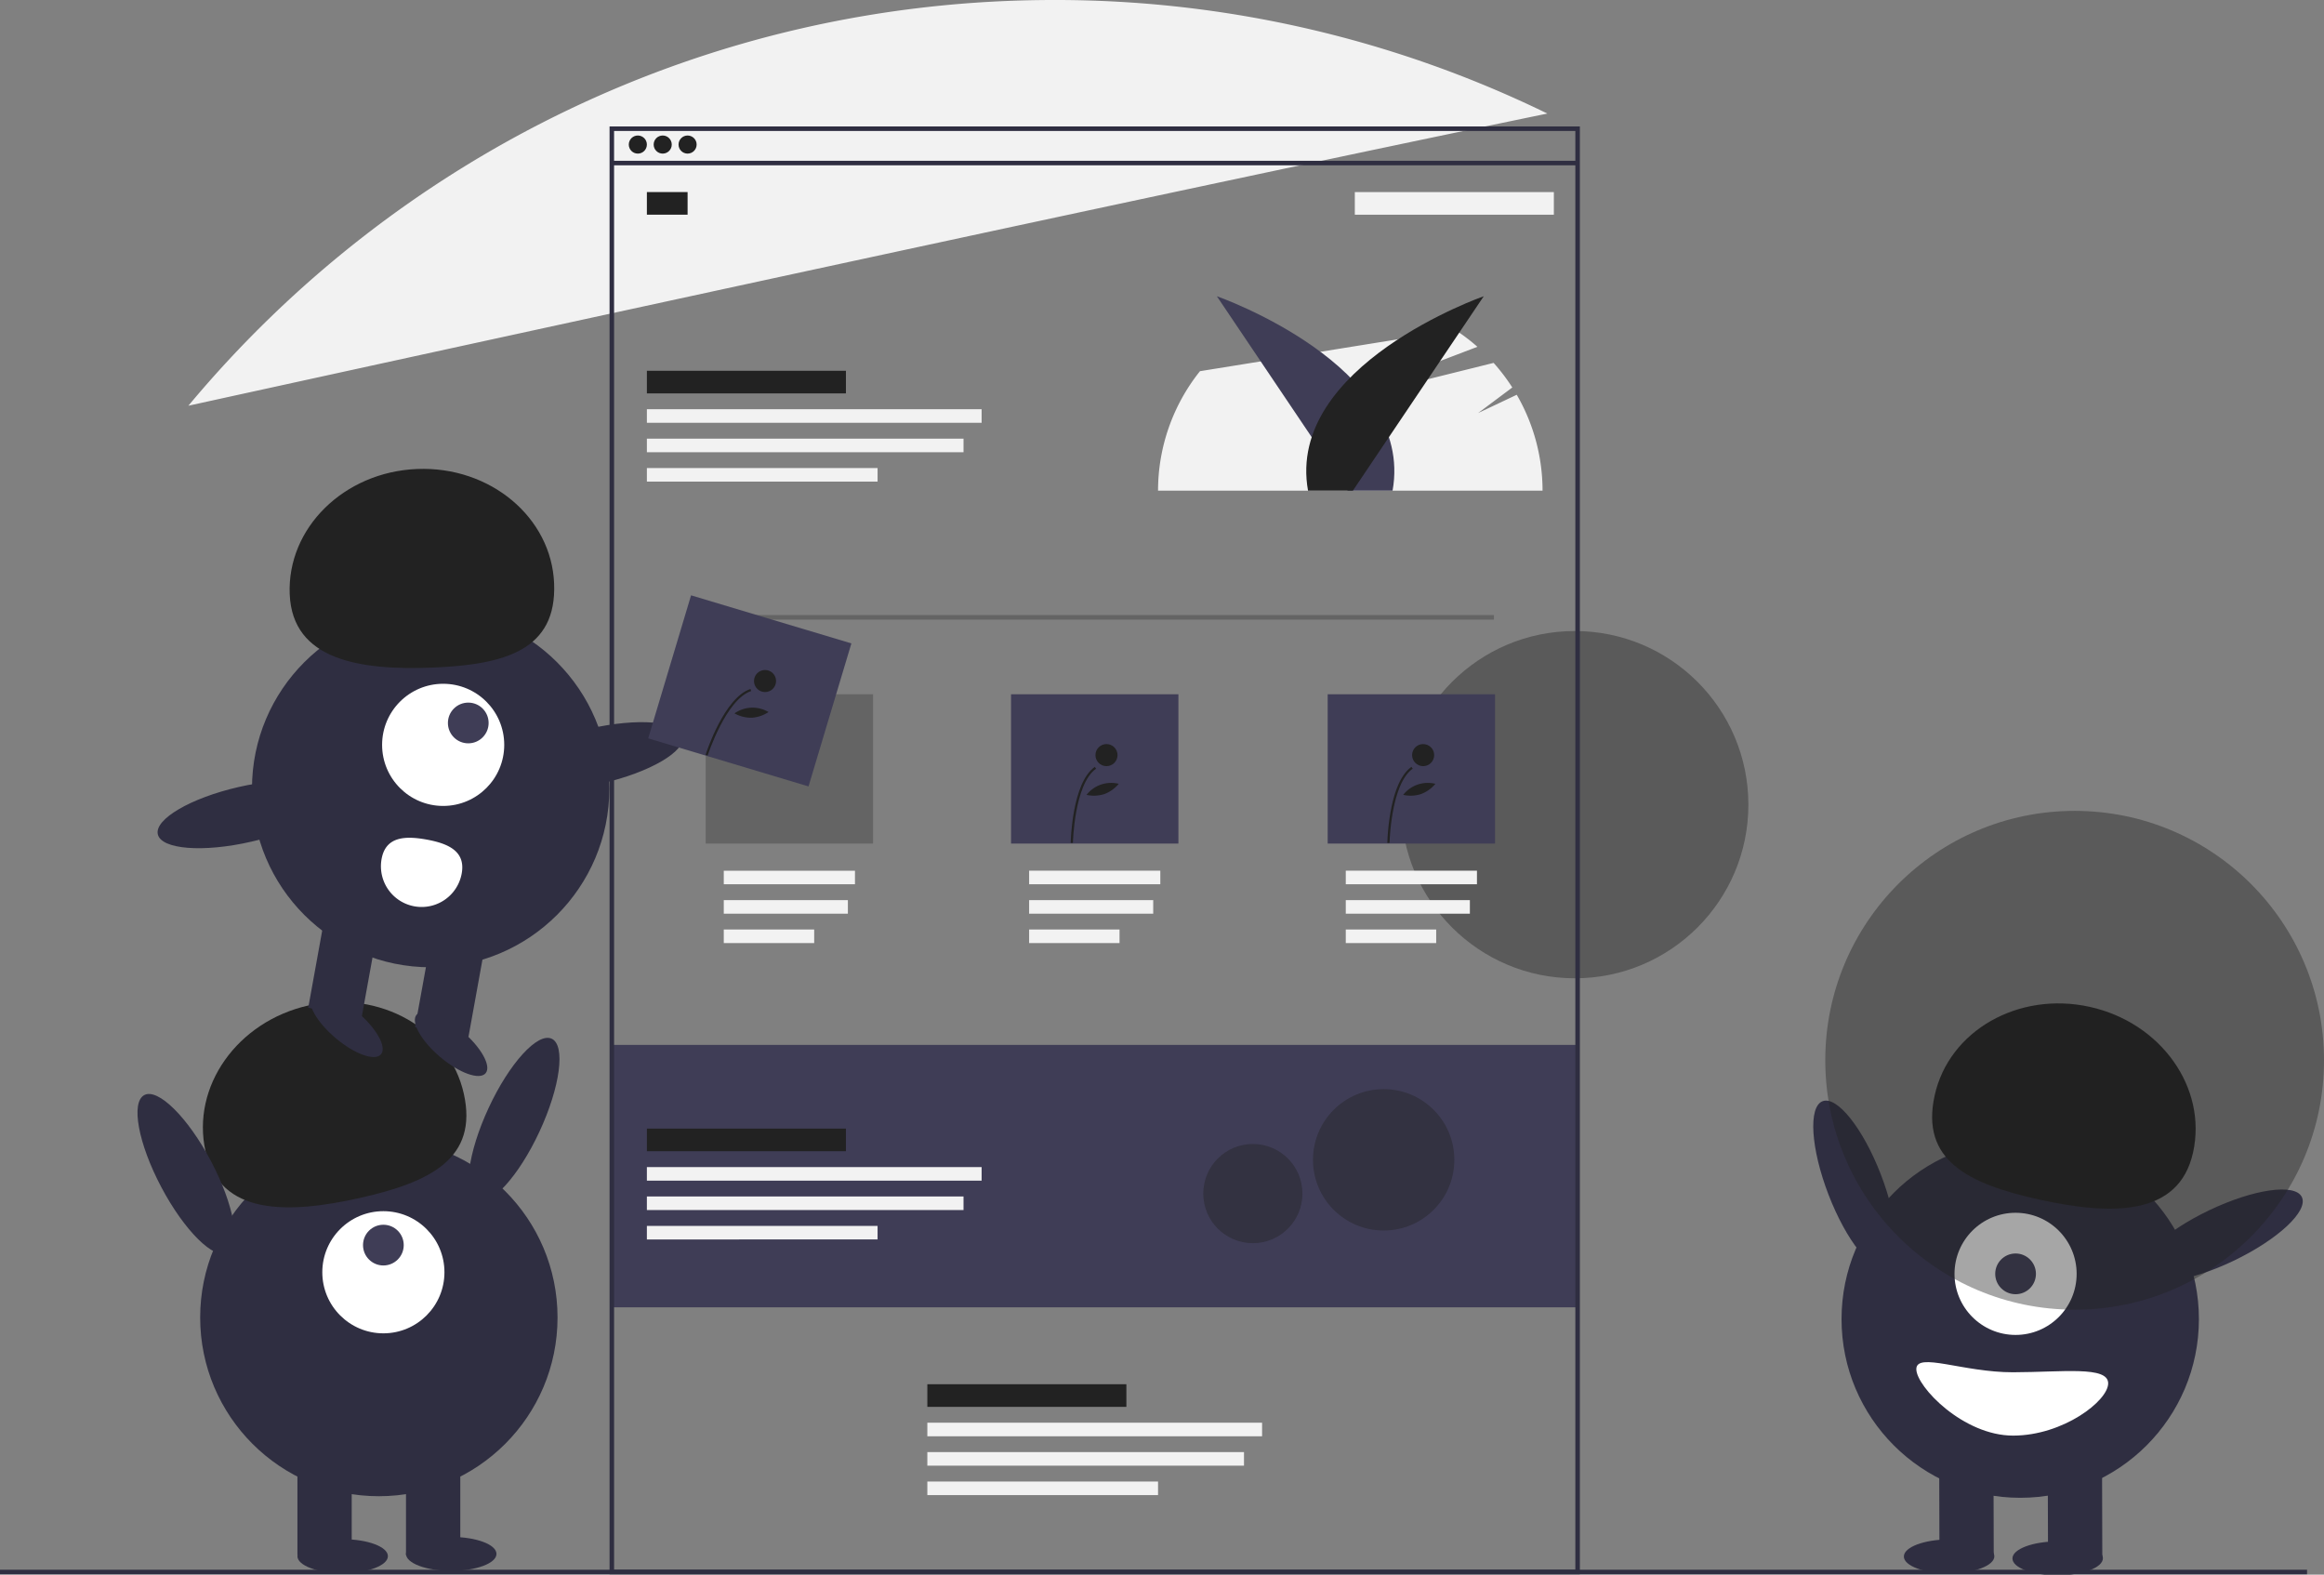 <svg data-name="Layer 1" xmlns="http://www.w3.org/2000/svg" width="1027.496" height="696.059"><rect width="100%" height="100%" fill="#808080" stroke="none"/><circle cx="696.248" cy="355.702" r="76.752" fill="#222" opacity=".4"/><path fill="#3f3d56" d="M270 461.902h428v116H270z"/><path d="M670.587 174.506l-17.09 8.088 15.125-11.31a85.352 85.352 0 0 0-8.258-10.867l-74.117 18.422 66.948-25.538a85.339 85.339 0 0 0-9.722-7.41l-112.936 18.19A84.64 84.64 0 0 0 512 216.902h170a84.594 84.594 0 0 0-11.413-42.395zm13.536-124.311A495.972 495.972 0 0 0 466 0C312.17 0 174.639 69.753 83.29 179.349c156.426-34.275 428.777-93.606 600.833-129.154z" fill="#f2f2f2"/><path fill="#2f2e41" d="M0 693.902h1020v2H0z"/><path d="M595.864 216.902L538 130.952s87.631 30.592 77.686 85.95z" fill="#3f3d56"/><path d="M598.136 216.902L656 130.952s-87.631 30.592-77.686 85.95z" fill="#222"/><path d="M698.5 695.902h-429v-640h429zm-427-2h425v-636h-425z" fill="#2f2e41"/><path fill="#2f2e41" d="M271 71.083h427v2H271z"/><circle cx="282" cy="63.902" r="4" fill="#222"/><circle cx="293" cy="63.902" r="4" fill="#222"/><circle cx="304" cy="63.902" r="4" fill="#222"/><path fill="#222" d="M286 84.902h18v10h-18zm0 79h88v10h-88z"/><path fill="#f2f2f2" d="M687 94.901h-88v-10h88zm-401 86.001h148v6H286zm0 13h140v6H286zm0 13h102v6H286zm34 178h58v6h-58zm0 13h54.865v6H320zm0 13h39.973v6H320zm135-26h58v6h-58zm0 13h54.865v6H455zm0 13h39.973v6H455zm140-26h58v6h-58zm0 13h54.865v6H595zm0 13h39.973v6H595z"/><path fill="#222" d="M410 611.902h88v10h-88z"/><path fill="#f2f2f2" d="M410 628.902h148v6H410zm0 13h140v6H410zm0 13h102v6H410z"/><path fill="#222" opacity=".3" d="M312.5 271.902h348v2h-348zm-.5 35h74v66h-74z"/><path fill="#3f3d56" d="M447 306.902h74v66h-74zm140 0h74v66h-74z"/><path d="M474.359 372.625l-.977-.02c.021-1.08.632-26.56 10.663-33.604l.56.8c-9.626 6.758-10.242 32.564-10.246 32.824z" fill="#222"/><circle cx="489.206" cy="333.798" r="4.881" fill="#222"/><path d="M488.22 351.034a15.198 15.198 0 0 1-7.842.338 13.85 13.85 0 0 1 14.24-4.884 15.198 15.198 0 0 1-6.399 4.546zm126.139 21.591l-.977-.02c.021-1.08.632-26.56 10.663-33.604l.56.8c-9.626 6.758-10.242 32.564-10.246 32.824z" fill="#222"/><circle cx="629.206" cy="333.798" r="4.881" fill="#222"/><path d="M628.22 351.034a15.198 15.198 0 0 1-7.842.338 13.85 13.85 0 0 1 14.24-4.884 15.198 15.198 0 0 1-6.399 4.546zM286 498.902h88v10h-88z" fill="#222"/><path fill="#f2f2f2" d="M286 515.902h148v6H286zm0 13h140v6H286zm0 13h102v6H286z"/><circle cx="611.752" cy="512.702" r="31.248" fill="#222" opacity=".4"/><circle cx="553.92" cy="527.626" r="21.92" fill="#222" opacity=".4"/><circle cx="167.5" cy="582.402" r="79" fill="#2f2e41"/><path fill="#2f2e41" d="M131.5 644.402h24v43h-24zm48 0h24v43h-24z"/><ellipse cx="151.5" cy="687.902" rx="20" ry="7.5" fill="#2f2e41"/><ellipse cx="199.5" cy="686.902" rx="20" ry="7.5" fill="#2f2e41"/><circle cx="169.5" cy="562.402" r="27" fill="#fff"/><circle cx="169.5" cy="550.402" r="9" fill="#3f3d56"/><path d="M90.867 508.934c-6.379-28.567 14.012-57.434 45.544-64.475s62.265 10.41 68.644 38.978-14.518 39.104-46.05 46.145-61.759 7.92-68.138-20.648z" fill="#222"/><ellipse cx="313.528" cy="596.957" rx="39.5" ry="12.4" transform="rotate(-65.077 190.49 613.566)" fill="#2f2e41"/><ellipse cx="168.528" cy="620.957" rx="12.4" ry="39.5" transform="rotate(-27.893 -79.903 743.63)" fill="#2f2e41"/><ellipse cx="906.255" cy="625.623" rx="12.4" ry="39.5" transform="rotate(-21.078 589.082 806.44)" fill="#2f2e41"/><circle cx="893.19" cy="583.104" r="79" fill="#2f2e41"/><path fill="#2f2e41" d="M929.48 687.999l-24 .067-.12-43 24-.067zm-47.997.138l-24 .068-.12-43 24-.067z"/><ellipse cx="995.737" cy="790.529" rx="20" ry="7.5" transform="rotate(-.16 -35451.447 31531.957)" fill="#2f2e41"/><ellipse cx="947.734" cy="789.664" rx="20" ry="7.5" transform="rotate(-.16 -35499.445 31531.093)" fill="#2f2e41"/><circle cx="891.134" cy="563.109" r="27" fill="#fff"/><circle cx="891.134" cy="563.109" r="9" fill="#3f3d56"/><path d="M969.616 509.422c6.299-28.586-14.173-57.395-45.724-64.347s-62.236 10.584-68.535 39.17 14.628 39.062 46.18 46.015 61.78 7.747 68.08-20.838z" fill="#222"/><ellipse cx="1068.319" cy="648.169" rx="39.5" ry="12.4" transform="rotate(-25.535 800.187 787.505)" fill="#2f2e41"/><path d="M932.074 611.495c.021 7.732-19.844 23.056-41.936 23.118s-42.865-21.648-42.887-29.38 20.718 1.442 42.809 1.38 41.992-2.85 42.014 4.882z" fill="#fff"/><circle cx="917.248" cy="468.702" r="110.248" fill="#222" opacity=".4"/><circle cx="190.405" cy="348.59" r="79" fill="#2f2e41"/><path fill="#2f2e41" d="M143.937 403.186l23.616 4.275-7.66 42.312-23.616-4.275zm47.232 8.551l23.616 4.275-7.66 42.312-23.616-4.275z"/><ellipse cx="285.687" cy="563.475" rx="7.5" ry="20" transform="rotate(-49.739 132.57 605.527)" fill="#2f2e41"/><ellipse cx="239.439" cy="555.103" rx="7.5" ry="20" transform="rotate(-49.739 86.321 597.155)" fill="#2f2e41"/><circle cx="195.936" cy="329.266" r="27" fill="#fff"/><circle cx="207.032" cy="319.588" r="9" fill="#3f3d56"/><path d="M128.085 262.647c-1.188-29.247 24.019-54.02 56.3-55.331s59.415 21.335 60.603 50.582-21.252 35.892-53.534 37.203-62.181-3.207-63.37-32.454z" fill="#222"/><ellipse cx="349.603" cy="436.168" rx="39.5" ry="12.4" transform="rotate(-12.91 -144.159 766.354)" fill="#2f2e41"/><ellipse cx="194.528" cy="461.957" rx="39.5" ry="12.4" transform="rotate(-12.91 -299.233 792.143)" fill="#2f2e41"/><path d="M168.707 379.723a18 18 0 0 0 35.425 6.413c1.77-9.782-5.793-13.244-15.575-15.015s-18.079-1.18-19.85 8.602z" fill="#fff"/><path fill="#3f3d56" d="M305.535 263.167l70.883 21.25-18.953 63.22-70.883-21.25z"/><path d="M312.868 333.977l-.93-.298c.33-1.03 8.232-25.261 19.863-29.127l.308.926c-11.162 3.71-19.162 28.252-19.241 28.5z" fill="#222"/><circle cx="338.24" cy="301.05" r="4.881" fill="#222"/><path d="M332.345 317.276a15.198 15.198 0 0 1-7.609-1.927 13.85 13.85 0 0 1 15.043-.59 15.198 15.198 0 0 1-7.434 2.517z" fill="#222"/></svg>
